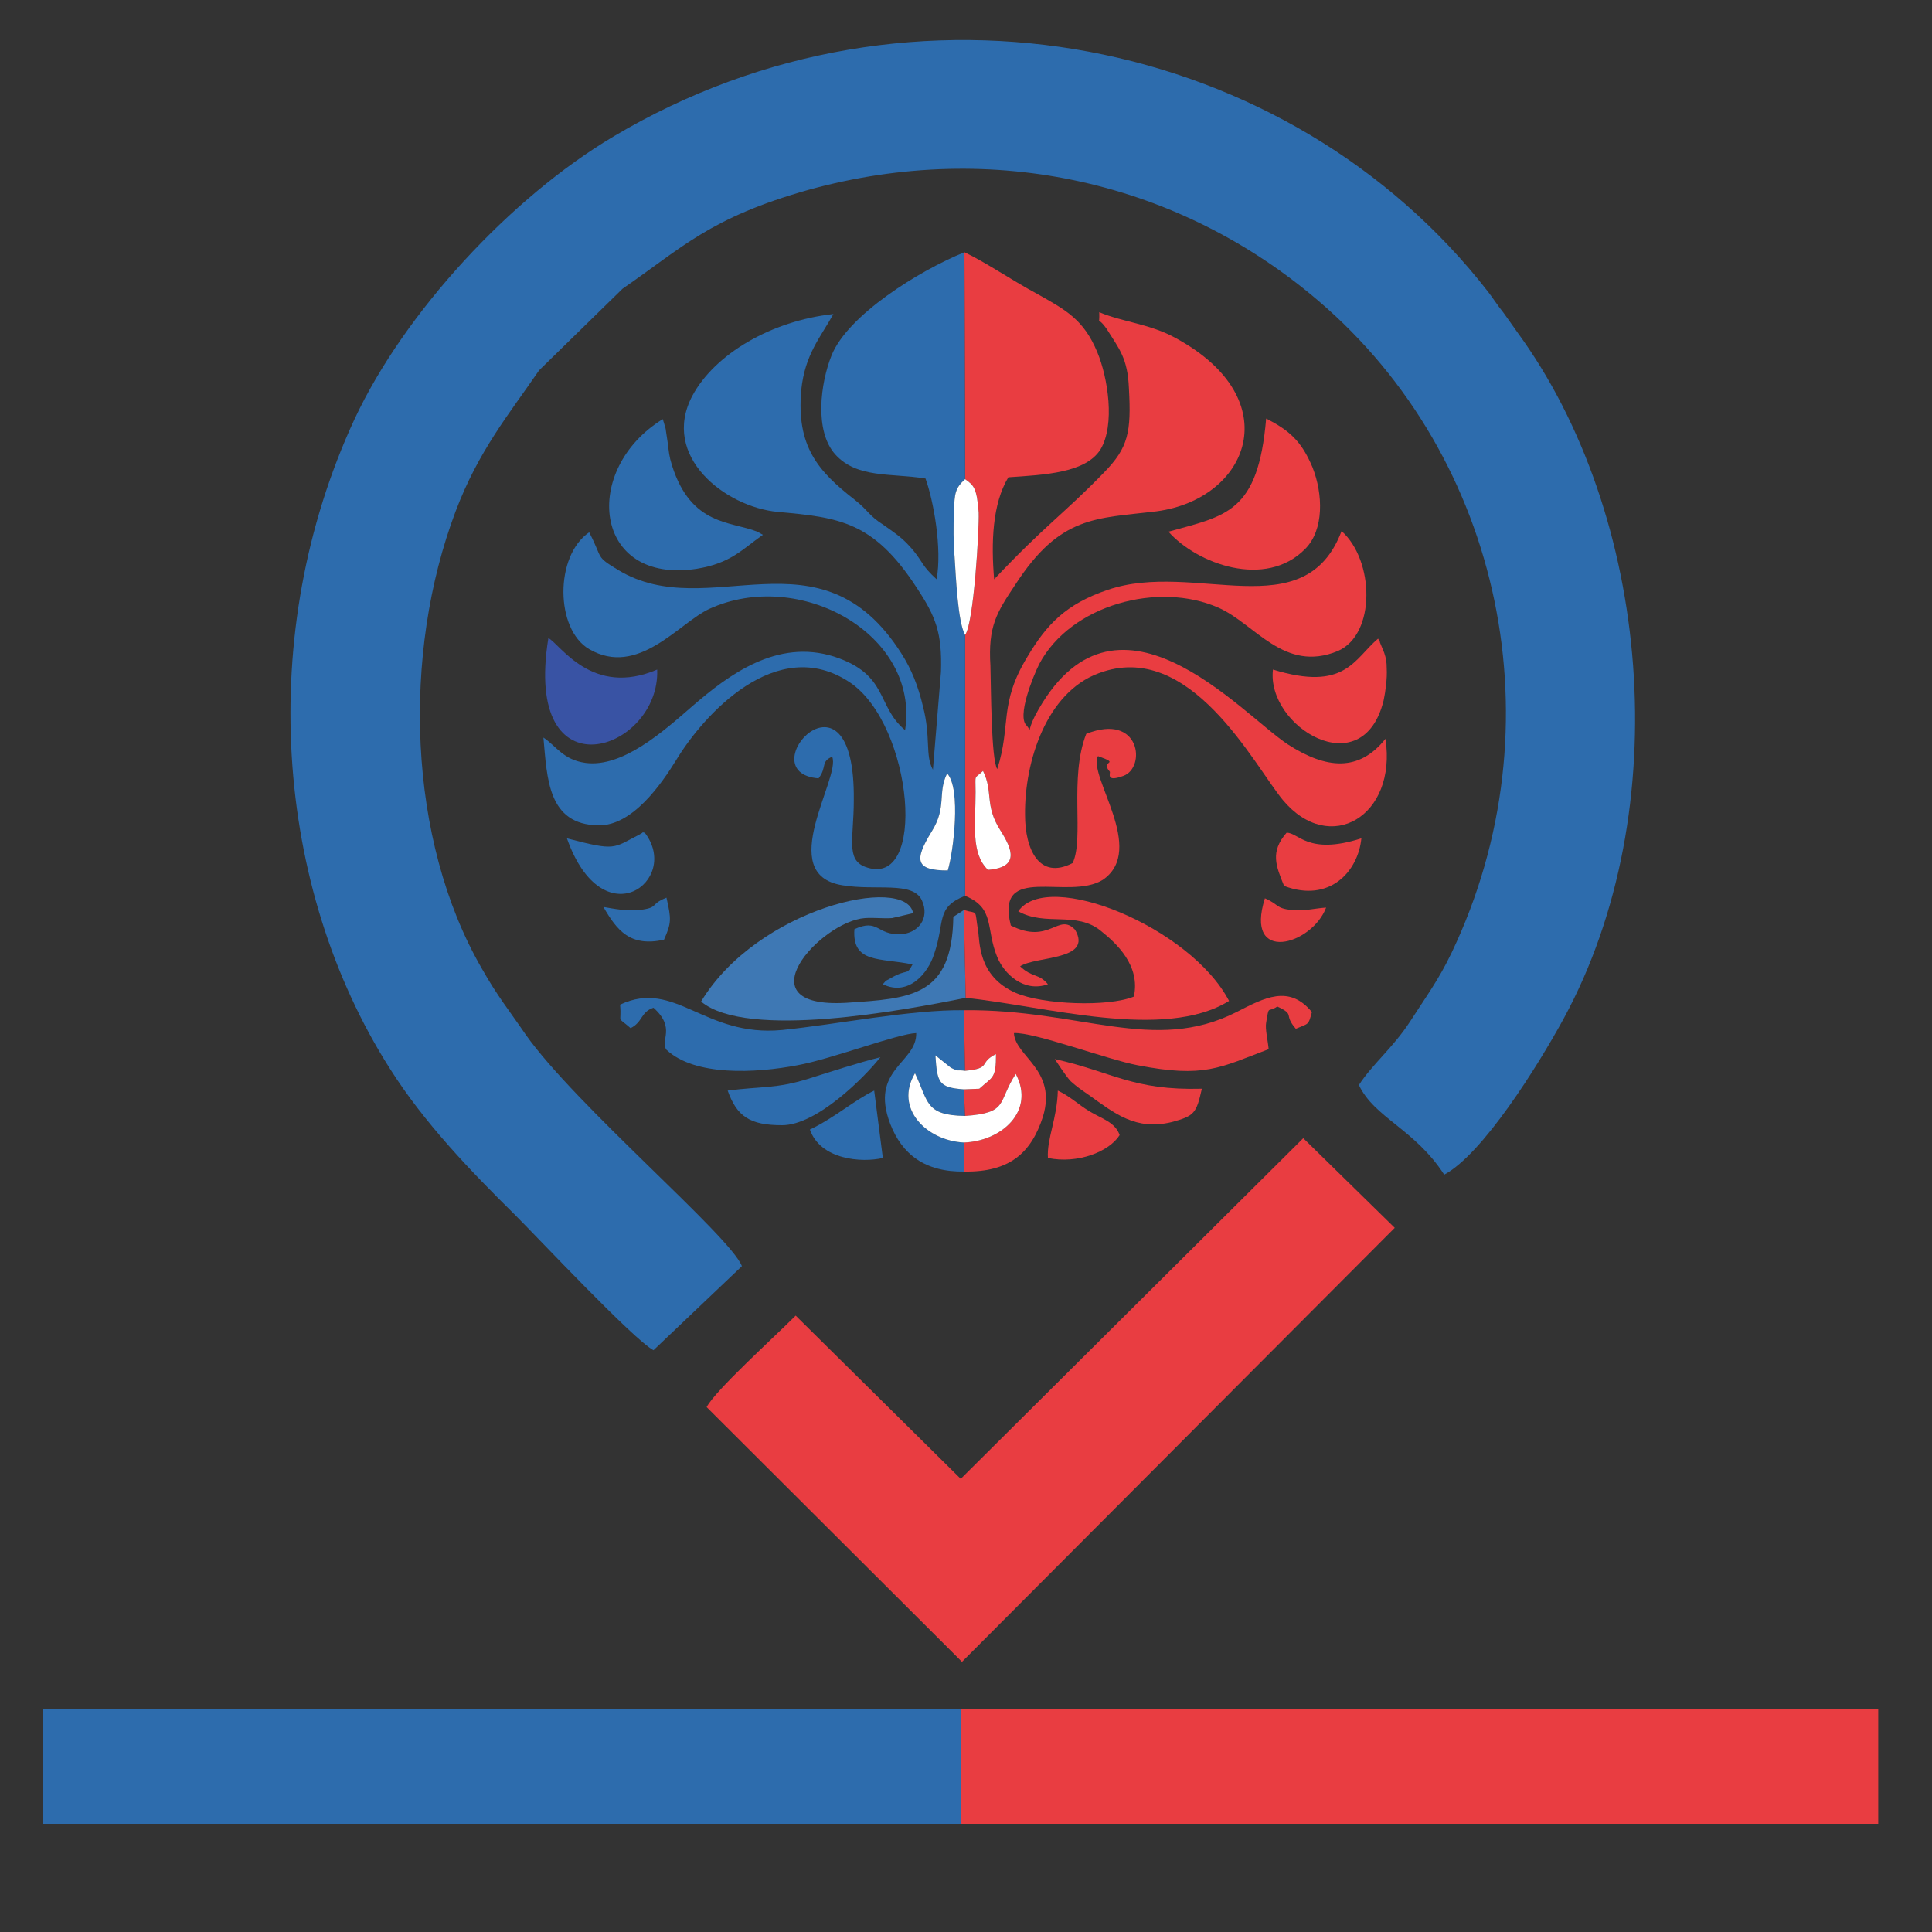 <?xml version="1.0" encoding="UTF-8"?>
<!DOCTYPE svg PUBLIC "-//W3C//DTD SVG 1.1//EN" "http://www.w3.org/Graphics/SVG/1.1/DTD/svg11.dtd">
<!-- Creator: CorelDRAW X7 -->
<svg xmlns="http://www.w3.org/2000/svg" xml:space="preserve" width="3.125in" height="3.125in" version="1.1" style="shape-rendering:geometricPrecision; text-rendering:geometricPrecision; image-rendering:optimizeQuality; fill-rule:evenodd; clip-rule:evenodd"
viewBox="0 0 3125 3125"
 xmlns:xlink="http://www.w3.org/1999/xlink">
 <rect x="0" y="0" width="3125" height="3125" fill="#333333" stroke="none"/>
 <defs>
  <style type="text/css">
   <![CDATA[
    .fil0 {fill:#2D6CAD}
    .fil3 {fill:#3953A4}
    .fil2 {fill:#3E78B4}
    .fil1 {fill:#E93D41}
    .fil4 {fill:white}
   ]]>
  </style>
 </defs>
 <g id="Layer_x0020_1">
  <g id="_1605054485088">
   <path class="fil0" d="M1057 2184l143 -136c-18,-48 -270,-261 -350,-375 -28,-41 -45,-61 -71,-107 -120,-208 -129,-509 -42,-739 37,-98 87,-158 135,-228l135 -132c96,-66 141,-115 301,-160 301,-83 602,-11 825,180 296,253 390,687 215,1054 -21,44 -42,72 -67,111 -28,43 -61,69 -83,103 25,53 90,71 138,145 62,-33 151,-175 193,-252 184,-338 141,-816 -75,-1111 -10,-14 -14,-20 -22,-31 -12,-15 -15,-21 -25,-34 -320,-412 -930,-540 -1415,-251 -165,98 -338,284 -419,458 -159,344 -130,755 58,1050 55,87 130,165 202,236 40,40 191,201 224,219z"/>
   <path class="fil1" d="M2256 1986l-148 -145 -554 551 -267 -264c-38,38 -130,121 -144,148l413 412 700 -702z"/>
   <polygon class="fil0" points="70,2950 1554,2950 1554,2765 70,2764 "/>
   <polygon class="fil1" points="1554,2950 3038,2950 3038,2764 1554,2765 "/>
   <path class="fil1" d="M1578 1281c0,-30 -3,-20 12,-34 17,34 2,55 28,96 19,30 32,60 -20,64 -28,-27 -20,-74 -20,-126zm-17 -506c14,10 19,14 22,54 1,27 -8,180 -22,198l0 422c49,20 33,53 52,99 11,27 43,58 82,44 -15,-18 -25,-10 -45,-29 26,-17 118,-9 89,-59 -27,-29 -41,25 -104,-7 -26,-103 93,-39 149,-74 71,-49 -25,-168 -8,-200 39,14 2,6 19,25 2,2 -8,18 22,7 37,-13 28,-103 -60,-68 -28,71 -3,169 -22,209 -54,28 -77,-22 -77,-78 -1,-87 35,-198 119,-229 148,-56 251,148 298,205 76,91 185,26 166,-99 -43,54 -96,49 -158,9 -76,-50 -281,-288 -409,-46 -13,26 -5,26 -13,16 -17,-14 10,-80 20,-100 51,-96 193,-134 290,-91 59,26 106,106 193,70 62,-27 59,-147 6,-194 -60,158 -237,47 -378,95 -68,23 -99,56 -130,108 -47,77 -26,111 -49,182 -10,-16 -10,-135 -11,-167 -4,-64 10,-86 40,-131 73,-113 131,-107 229,-119 149,-20 213,-181 31,-280 -41,-23 -86,-26 -124,-42 1,26 -5,3 12,27 20,32 34,47 36,96 4,71 -1,96 -40,136 -66,68 -94,84 -178,173 -5,-59 -3,-122 23,-165 59,-4 125,-7 149,-45 24,-40 12,-116 -5,-157 -22,-53 -50,-68 -98,-95 -41,-22 -83,-51 -117,-67l1 367z"/>
   <path class="fil0" d="M1533 1408c-52,0 -55,-16 -26,-63 25,-40 9,-62 25,-94 23,25 10,128 1,157zm28 41l0 -422c-12,-21 -15,-98 -17,-127 -2,-21 -2,-50 -1,-72 1,-31 2,-38 18,-53l-1 -367c-74,30 -189,102 -215,167 -18,45 -28,122 6,160 35,39 90,30 146,39 13,36 27,113 18,163 -24,-22 -21,-26 -38,-47 -17,-20 -27,-26 -48,-41 -25,-16 -24,-23 -47,-41 -59,-46 -94,-86 -86,-177 6,-58 31,-85 52,-123 -101,11 -192,65 -228,132 -52,98 53,180 138,188 99,9 155,15 225,123 31,47 41,73 39,136l-13 158c-13,-23 -3,-52 -16,-102 -8,-34 -19,-61 -35,-86 -132,-208 -311,-46 -458,-135 -38,-23 -24,-17 -47,-61 -56,38 -55,157 0,189 79,46 145,-42 194,-65 146,-67 341,41 317,196 -47,-39 -26,-90 -115,-119 -92,-29 -170,29 -230,81 -46,40 -112,99 -172,91 -36,-5 -47,-27 -68,-41 6,66 7,141 89,142 55,1 102,-67 126,-106 43,-71 162,-205 281,-125 102,69 126,337 24,298 -31,-12 -18,-47 -18,-107 3,-239 -172,-45 -57,-36 14,-18 3,-27 22,-35 15,33 -94,191 17,208 54,9 113,-7 128,24 14,30 -7,54 -34,55 -39,2 -36,-26 -75,-8 -4,56 42,46 94,57 -10,19 -7,6 -35,22 -15,9 -3,-1 -13,10 41,20 73,-17 83,-49 18,-52 2,-75 50,-94z"/>
   <path class="fil0" d="M1560 1895l-1 -47c-60,-3 -113,-55 -79,-112 22,46 16,68 81,69l-2 -43c-41,-3 -43,-11 -46,-55l25 20c14,7 9,3 23,5l-2 -98c-87,-1 -205,23 -294,32 -126,12 -173,-83 -262,-41 3,33 -7,17 17,38 20,-10 16,-26 37,-33 37,33 10,53 21,68 46,43 144,38 212,25 55,-10 162,-51 192,-52 1,49 -76,58 -42,147 19,49 56,78 120,77z"/>
   <path class="fil1" d="M1559 1634l2 98c44,-4 21,-13 50,-27 0,40 -5,36 -27,56l-25 1 2 43c71,-5 52,-22 82,-68 32,61 -24,109 -84,111l1 47c73,1 108,-30 127,-89 23,-76 -45,-97 -47,-135 32,-2 152,43 200,52 108,21 133,4 212,-26 -1,-13 -6,-33 -4,-43 5,-30 2,-15 18,-26 30,14 9,12 30,36 21,-9 20,-5 26,-27 -37,-45 -77,-23 -122,0 -134,68 -252,-5 -441,-3z"/>
   <path class="fil2" d="M1562 1614l-3 -142 -17 11c-2,129 -68,132 -173,139 -171,10 -41,-132 30,-137 15,-1 29,1 44,0l34 -8c-12,-63 -252,-8 -343,143 74,62 329,14 428,-6z"/>
   <path class="fil1" d="M1559 1472l3 142c128,13 321,70 426,5 -62,-119 -293,-214 -341,-145 44,25 94,-1 134,32 25,20 64,56 53,106 -42,17 -147,13 -191,-6 -62,-27 -58,-84 -61,-101 -6,-36 1,-26 -23,-33z"/>
   <path class="fil0" d="M1234 865l-9 -5c-42,-17 -107,-9 -138,-107 -5,-16 -5,-22 -7,-37 -1,-7 -2,-13 -3,-20 0,-2 -1,-4 -1,-6 -1,-2 -2,-5 -2,-6 -1,-2 -1,-4 -2,-6 -132,81 -113,268 55,242 55,-9 73,-31 107,-55z"/>
   <path class="fil1" d="M1890 860c46,52 157,93 221,28 31,-31 29,-89 12,-132 -18,-43 -38,-60 -75,-79 -13,153 -65,157 -158,183z"/>
   <path class="fil3" d="M887 1032c-42,259 181,183 176,51 -105,45 -156,-40 -176,-51z"/>
   <path class="fil1" d="M2059 1083c-11,92 145,188 179,50 3,-14 6,-36 5,-52 0,-10 -1,-16 -4,-25l-7 -17c0,-3 -2,-4 -3,-6 -39,33 -53,86 -170,50z"/>
   <path class="fil0" d="M1265 1820c56,0 133,-77 159,-110 -36,9 -82,24 -117,35 -51,16 -76,12 -130,19 15,42 36,56 88,56z"/>
   <path class="fil1" d="M1706 1713c1,1 18,28 26,36 10,9 16,13 29,22 42,30 76,58 134,44 37,-10 40,-14 49,-54 -112,3 -144,-27 -238,-48z"/>
   <path class="fil1" d="M2077 1433c74,28 120,-24 125,-77 -87,28 -102,-10 -121,-9 -27,31 -17,54 -4,86z"/>
   <path class="fil0" d="M917 1356c58,164 185,68 126,-9 -12,-2 5,-4 -9,3 -43,22 -37,27 -117,6z"/>
   <path class="fil4" d="M1559 1848c60,-2 116,-50 84,-111 -30,46 -11,63 -82,68 -65,-1 -59,-23 -81,-69 -34,57 19,109 79,112z"/>
   <path class="fil0" d="M1310 1827c17,49 84,54 118,46l-14 -109c-33,16 -64,44 -104,63z"/>
   <path class="fil1" d="M1695 1873c48,10 99,-10 116,-37 -7,-21 -30,-27 -48,-38 -20,-12 -31,-24 -52,-34 -1,45 -18,78 -16,109z"/>
   <path class="fil4" d="M1561 1027c14,-18 23,-171 22,-198 -3,-40 -8,-44 -22,-54 -16,15 -17,22 -18,53 -1,22 -1,51 1,72 2,29 5,106 17,127z"/>
   <path class="fil4" d="M1578 1281c0,52 -8,99 20,126 52,-4 39,-34 20,-64 -26,-41 -11,-62 -28,-96 -15,14 -12,4 -12,34z"/>
   <path class="fil4" d="M1533 1408c9,-29 22,-132 -1,-157 -16,32 0,54 -25,94 -29,47 -26,63 26,63z"/>
   <path class="fil0" d="M976 1467c22,38 43,65 98,53 12,-27 12,-33 4,-68 -28,11 -11,16 -44,20 -20,2 -41,-2 -58,-5z"/>
   <path class="fil1" d="M2046 1453c-34,107 76,76 99,15 -17,1 -35,6 -56,4 -26,-3 -20,-9 -43,-19z"/>
   <path class="fil4" d="M1561 1732c-14,-2 -9,2 -23,-5l-25 -20c3,44 5,52 46,55l25 -1c22,-20 27,-16 27,-56 -29,14 -6,23 -50,27z"/>
  </g>
 </g>
</svg>
